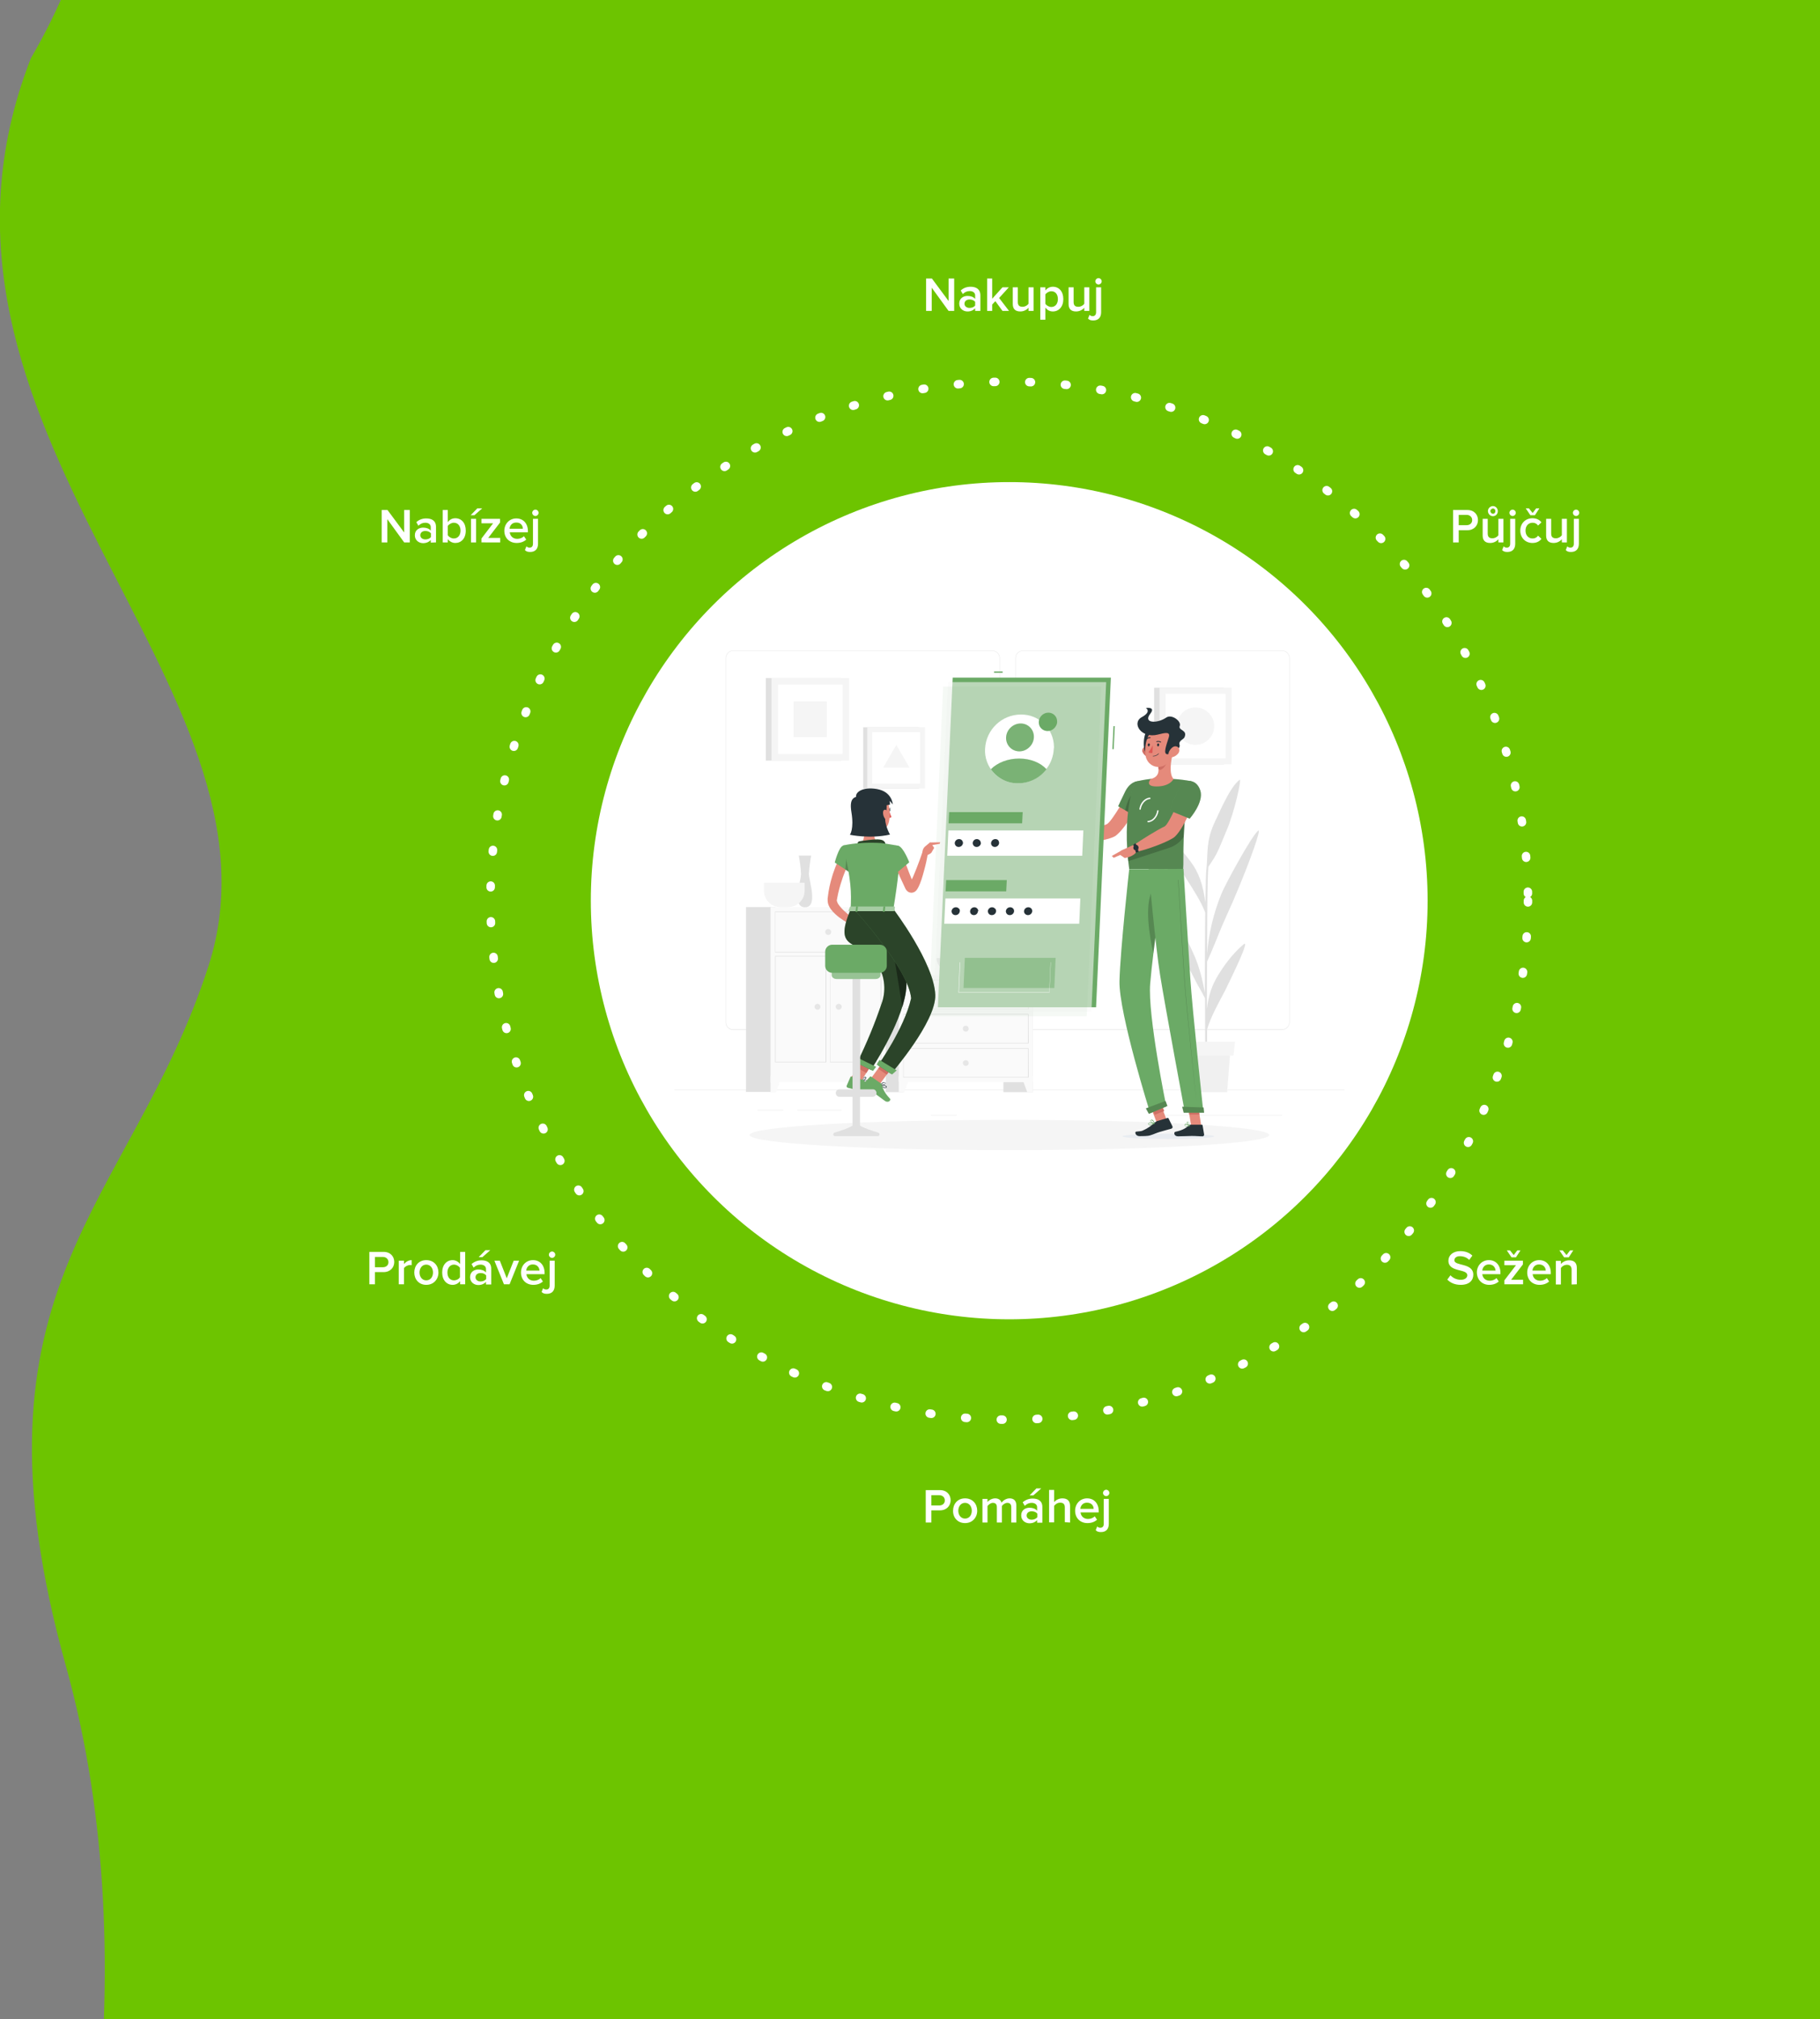 <?xml version="1.0" encoding="utf-8"?>
<!-- Generator: Adobe Illustrator 26.5.0, SVG Export Plug-In . SVG Version: 6.00 Build 0)  -->
<svg version="1.1" id="Vrstva_1" xmlns="http://www.w3.org/2000/svg" xmlns:xlink="http://www.w3.org/1999/xlink" x="0px" y="0px"
	 viewBox="0 0 972.2 1078" style="enable-background:new 0 0 972.2 1078;" xml:space="preserve">
<rect x="0" y="0" width="972.2" height="1078" fill="#808080" stroke="none"/>
<style type="text/css">
	.st0{fill:#6DC400;}
	.st1{fill:#FFFFFF;}
	.st2{fill:none;stroke:#FFFFFF;stroke-width:4.543;stroke-linecap:round;stroke-linejoin:round;stroke-dasharray:0.91,18.17;}
	.st3{clip-path:url(#SVGID_00000165955989458876060690000014466243612748790447_);}
	.st4{fill:#E6E6E6;}
	.st5{fill:#E0E0E0;}
	.st6{fill:#FAFAFA;}
	.st7{fill:#F5F5F5;}
	.st8{fill:#F0F0F0;}
	.st9{fill:#E58A7B;}
	.st10{fill:#6BAA66;}
	.st11{opacity:0.2;enable-background:new    ;}
	.st12{fill:#E8ECF1;}
	.st13{fill:#263238;}
	.st14{fill:#CF6F64;}
	.st15{fill:#DF5753;}
	.st16{opacity:0.56;fill:#FAFAFA;enable-background:new    ;}
	.st17{opacity:7.000000e-02;fill:#6BAA66;enable-background:new    ;}
	.st18{opacity:0.47;fill:#6BAA66;enable-background:new    ;}
	.st19{opacity:0.1;fill:#FFFFFF;enable-background:new    ;}
	.st20{opacity:0.6;enable-background:new    ;}
	.st21{opacity:0.4;enable-background:new    ;}
	.st22{opacity:0.4;fill:#FFFFFF;enable-background:new    ;}
	.st23{opacity:0.3;fill:#FFFFFF;enable-background:new    ;}
</style>
<path class="st0" d="M1002.7-566.5v2178.3c0,0-1041.9,500.1-1102.1,83.5c-11.5-79.8,225.4-479.8,134.6-805.8
	c-56.9-204,34.5-245.3,76.1-373.5c48.5-149.5-172-287.5-94.8-484.9c61.4-105.2,53.4-226,18.6-356.5C0.5-456-99.4-632-99.4-632
	L1002.7-566.5z"/>
<path class="st1" d="M509.7,166v-17.3h-3v12l-8.9-12h-3.1V166h3v-12.4l9,12.4H509.7z M523.7,166v-8.3c0-3.4-2.4-4.6-5.2-4.6
	c-2,0-3.8,0.6-5.3,2l1.1,1.9c1.1-1.1,2.3-1.6,3.7-1.6c1.7,0,2.9,0.9,2.9,2.3v1.9c-0.9-1.1-2.4-1.6-4.1-1.6c-2.1,0-4.4,1.2-4.4,4.1
	c0,2.8,2.3,4.2,4.4,4.2c1.7,0,3.1-0.6,4.1-1.7v1.4H523.7L523.7,166z M517.9,164.4c-1.5,0-2.7-0.9-2.7-2.2c0-1.4,1.1-2.3,2.7-2.3
	c1.2,0,2.4,0.4,3,1.3v1.9C520.3,164,519.1,164.4,517.9,164.4L517.9,164.4z M539,166l-5.3-6.9l5.2-5.7h-3.4l-5.5,6.1v-10.8h-2.7V166
	h2.7v-3.4l1.7-1.8l3.8,5.2L539,166L539,166z M552.1,166v-12.6h-2.7v8.8c-0.7,0.9-1.8,1.6-3.2,1.6c-1.5,0-2.5-0.6-2.5-2.5v-7.9h-2.7
	v8.9c0,2.6,1.3,4,4,4c1.7,0,3.3-0.7,4.4-2v1.7H552.1L552.1,166z M562.4,166.3c3.2,0,5.6-2.5,5.6-6.6s-2.3-6.6-5.6-6.6
	c-1.6,0-3.1,0.8-4,2v-1.7h-2.7v17.3h2.7v-6.5C559.4,165.6,560.8,166.3,562.4,166.3L562.4,166.3z M561.6,163.9
	c-1.3,0-2.6-0.8-3.2-1.7v-5c0.6-0.9,2-1.7,3.2-1.7c2.2,0,3.5,1.7,3.5,4.2C565.1,162.2,563.7,163.9,561.6,163.9z M581.9,166v-12.6
	h-2.7v8.8c-0.7,0.9-1.8,1.6-3.2,1.6c-1.5,0-2.5-0.6-2.5-2.5v-7.9h-2.7v8.9c0,2.6,1.3,4,4,4c1.7,0,3.3-0.7,4.4-2v1.7H581.9L581.9,166
	z M586.8,151.9c0.9,0,1.7-0.8,1.7-1.7s-0.8-1.7-1.7-1.7c-0.9,0-1.7,0.8-1.7,1.7S585.9,151.9,586.8,151.9z M584,171.1
	c2.8,0,4.2-1.7,4.2-4.4v-13.3h-2.7v13.3c0,1.5-0.8,2.1-1.8,2.1c-0.8,0-1.3-0.3-1.7-0.7l-0.8,2C581.9,170.8,582.5,171.1,584,171.1
	L584,171.1z M218.9,289.6v-17.3h-3v12l-8.9-12h-3.1v17.3h3v-12.4l9,12.4H218.9z M232.9,289.6v-8.3c0-3.4-2.4-4.5-5.2-4.5
	c-2,0-3.8,0.6-5.3,2l1.1,1.9c1.1-1.1,2.3-1.6,3.7-1.6c1.7,0,2.9,0.9,2.9,2.3v1.9c-0.9-1.1-2.4-1.6-4.1-1.6c-2.1,0-4.4,1.2-4.4,4.1
	c0,2.8,2.3,4.2,4.4,4.2c1.7,0,3.1-0.6,4.1-1.7v1.4L232.9,289.6L232.9,289.6z M227.2,288c-1.5,0-2.7-0.9-2.7-2.2
	c0-1.4,1.1-2.3,2.7-2.3c1.2,0,2.4,0.4,3,1.3v1.9C229.6,287.6,228.4,288,227.2,288z M239.2,285.8v-5c0.6-0.9,2-1.7,3.2-1.7
	c2.2,0,3.6,1.7,3.6,4.2s-1.4,4.2-3.6,4.2C241.1,287.5,239.8,286.7,239.2,285.8z M239.2,289.6v-1.7c1,1.2,2.4,2,4,2
	c3.2,0,5.6-2.4,5.6-6.6c0-4.1-2.3-6.6-5.6-6.6c-1.6,0-3,0.7-4,2.1v-6.5h-2.7v17.3H239.2z M257.6,271.4H255l-3.6,3.7h2L257.6,271.4z
	 M254.3,289.6V277h-2.7v12.6H254.3z M267.2,289.6v-2.4h-6.4l6.3-8.2v-2h-9.9v2.4h6.2l-6.2,8.1v2.1L267.2,289.6L267.2,289.6z
	 M276,289.9c2,0,3.8-0.6,5.1-1.8l-1.2-1.8c-0.9,0.9-2.3,1.4-3.6,1.4c-2.4,0-3.8-1.6-4-3.5h9.7v-0.6c0-4-2.4-6.8-6.2-6.8
	c-3.7,0-6.4,2.9-6.4,6.6C269.4,287.3,272.2,289.9,276,289.9L276,289.9z M279.3,282.3h-7.1c0.1-1.5,1.2-3.3,3.5-3.3
	C278.3,278.9,279.3,280.8,279.3,282.3L279.3,282.3z M286,275.5c0.9,0,1.7-0.8,1.7-1.7s-0.8-1.7-1.7-1.7c-0.9,0-1.7,0.8-1.7,1.7
	S285.1,275.5,286,275.5z M283.2,294.7c2.8,0,4.2-1.7,4.2-4.4V277h-2.7v13.3c0,1.5-0.8,2.1-1.8,2.1c-0.8,0-1.3-0.3-1.7-0.7l-0.8,2
	C281.1,294.4,281.8,294.7,283.2,294.7L283.2,294.7z M779.2,289.6v-6.5h4.6c3.6,0,5.7-2.5,5.7-5.4s-2-5.4-5.7-5.4h-7.6v17.3
	L779.2,289.6L779.2,289.6z M783.4,280.4h-4.2v-5.5h4.2c1.7,0,3,1.1,3,2.8S785.1,280.4,783.4,280.4L783.4,280.4z M797.5,275.6
	c1.5,0,2.6-1.2,2.6-2.7s-1.2-2.7-2.6-2.7s-2.7,1.2-2.7,2.7C794.9,274.4,796,275.6,797.5,275.6z M797.5,274.3c-0.7,0-1.3-0.6-1.4-1.4
	c0-0.7,0.6-1.3,1.4-1.4c0.8,0,1.3,0.6,1.3,1.4C798.8,273.7,798.3,274.3,797.5,274.3z M803.1,289.6V277h-2.7v8.8
	c-0.7,0.9-1.8,1.6-3.2,1.6c-1.5,0-2.5-0.6-2.5-2.5V277h-2.7v8.9c0,2.6,1.3,4,4,4c1.7,0,3.3-0.7,4.4-2v1.7L803.1,289.6L803.1,289.6z
	 M808,275.5c0.9,0,1.7-0.8,1.7-1.7s-0.8-1.7-1.7-1.7c-0.9,0-1.7,0.8-1.7,1.7S807.1,275.5,808,275.5z M805.2,294.7
	c2.8,0,4.2-1.7,4.2-4.4V277h-2.7v13.3c0,1.5-0.8,2.1-1.8,2.1c-0.8,0-1.3-0.3-1.7-0.7l-0.8,2C803.1,294.4,803.8,294.7,805.2,294.7
	L805.2,294.7z M819.9,275.1l2.4-3.7h-1.7l-1.9,2.5l-2-2.5h-1.7l2.5,3.7H819.9L819.9,275.1z M818.6,289.9c2.4,0,3.9-1,4.8-2.2
	l-1.8-1.7c-0.7,1-1.7,1.5-2.9,1.5c-2.3,0-3.8-1.7-3.8-4.2s1.5-4.2,3.8-4.2c1.2,0,2.2,0.5,2.9,1.5l1.8-1.7c-0.9-1.2-2.4-2.2-4.8-2.2
	c-3.8,0-6.5,2.8-6.5,6.6C812.1,287.1,814.8,289.9,818.6,289.9z M837,289.6V277h-2.7v8.8c-0.7,0.9-1.8,1.6-3.2,1.6
	c-1.5,0-2.5-0.6-2.5-2.5V277h-2.7v8.9c0,2.6,1.3,4,4,4c1.7,0,3.3-0.7,4.4-2v1.7L837,289.6L837,289.6z M841.9,275.5
	c0.9,0,1.7-0.8,1.7-1.7s-0.8-1.7-1.7-1.7c-0.9,0-1.7,0.8-1.7,1.7S841,275.5,841.9,275.5z M839.2,294.7c2.8,0,4.2-1.7,4.2-4.4V277
	h-2.7v13.3c0,1.5-0.8,2.1-1.8,2.1c-0.8,0-1.3-0.3-1.7-0.7l-0.8,2C837.1,294.4,837.7,294.7,839.2,294.7L839.2,294.7z M200.3,685.7
	v-6.5h4.6c3.6,0,5.7-2.5,5.7-5.4s-2-5.4-5.7-5.4h-7.6v17.3L200.3,685.7L200.3,685.7z M204.5,676.6h-4.2v-5.5h4.2c1.7,0,3,1.1,3,2.8
	S206.2,676.6,204.5,676.6L204.5,676.6z M215.8,685.7v-8.6c0.5-0.9,2.1-1.7,3.2-1.7c0.3,0,0.6,0,0.9,0.1v-2.7c-1.6,0-3.1,0.9-4.1,2.1
	v-1.8H213v12.6H215.8z M227.7,686c4,0,6.5-3,6.5-6.6c0-3.6-2.4-6.6-6.5-6.6c-4,0-6.4,3-6.4,6.6C221.3,683,223.7,686,227.7,686z
	 M227.7,683.6c-2.3,0-3.6-2-3.6-4.2c0-2.2,1.3-4.2,3.6-4.2c2.3,0,3.6,2,3.6,4.2C231.3,681.7,230,683.6,227.7,683.6z M248.5,685.7
	v-17.3h-2.7v6.5c-1-1.3-2.5-2.1-4-2.1c-3.2,0-5.6,2.5-5.6,6.6c0,4.1,2.4,6.6,5.6,6.6c1.6,0,3.1-0.8,4-2v1.7H248.5z M242.5,683.6
	c-2.2,0-3.5-1.7-3.5-4.2c0-2.4,1.4-4.2,3.5-4.2c1.3,0,2.6,0.8,3.2,1.7v5C245.2,682.9,243.8,683.6,242.5,683.6L242.5,683.6z
	 M262.4,685.7v-8.3c0-3.4-2.4-4.5-5.2-4.5c-2,0-3.8,0.7-5.3,2l1.1,1.9c1.1-1.1,2.3-1.6,3.7-1.6c1.7,0,2.9,0.9,2.9,2.3v1.9
	c-0.9-1.1-2.4-1.6-4.1-1.6c-2.1,0-4.4,1.2-4.4,4.1c0,2.8,2.3,4.2,4.4,4.2c1.7,0,3.1-0.6,4.1-1.7v1.4H262.4z M256.7,684.2
	c-1.5,0-2.7-0.9-2.7-2.2c0-1.4,1.1-2.3,2.7-2.3c1.2,0,2.4,0.4,3,1.3v1.9C259.1,683.7,257.9,684.2,256.7,684.2L256.7,684.2z
	 M261.9,667.5h-2.6l-3.6,3.7h2L261.9,667.5z M272.2,685.7l5.1-12.6h-2.9l-3.7,9.4l-3.7-9.4h-2.9l5.1,12.6H272.2L272.2,685.7z
	 M284.9,686c2,0,3.8-0.6,5.1-1.8l-1.2-1.8c-0.9,0.9-2.3,1.4-3.6,1.4c-2.4,0-3.8-1.6-4-3.5h9.7v-0.7c0-4-2.4-6.8-6.2-6.8
	c-3.7,0-6.4,2.9-6.4,6.6C278.3,683.4,281.1,686,284.9,686L284.9,686z M288.2,678.4h-7.1c0.1-1.5,1.2-3.3,3.5-3.3
	C287.1,675.1,288.1,676.9,288.2,678.4L288.2,678.4z M294.9,671.6c0.9,0,1.7-0.8,1.7-1.7s-0.8-1.7-1.7-1.7c-0.9,0-1.7,0.8-1.7,1.7
	S294,671.6,294.9,671.6z M292.1,690.8c2.8,0,4.2-1.7,4.2-4.4v-13.3h-2.7v13.3c0,1.5-0.8,2.1-1.8,2.1c-0.8,0-1.3-0.3-1.7-0.7l-0.8,2
	C290,690.5,290.7,690.8,292.1,690.8L292.1,690.8z M780.3,686c4.7,0,6.7-2.5,6.7-5.4c0-6.5-10.1-4.5-10.1-7.7c0-1.3,1.1-2.2,2.9-2.2
	c1.8,0,3.7,0.6,5,2l1.7-2.3c-1.6-1.6-3.8-2.4-6.5-2.4c-3.8,0-6.3,2.2-6.3,5.1c0,6.4,10.1,4.1,10.1,7.8c0,1.1-1,2.4-3.5,2.4
	c-2.4,0-4.3-1.1-5.5-2.4l-1.7,2.3C774.8,684.9,777.1,686,780.3,686L780.3,686z M795.5,686c2,0,3.8-0.6,5.1-1.8l-1.2-1.8
	c-0.9,0.9-2.3,1.4-3.6,1.4c-2.4,0-3.8-1.6-4-3.5h9.7v-0.7c0-4-2.4-6.8-6.2-6.8c-3.7,0-6.4,2.9-6.4,6.6
	C789,683.4,791.8,686,795.5,686L795.5,686z M798.9,678.4h-7.1c0.1-1.5,1.2-3.3,3.5-3.3C797.8,675.1,798.8,676.9,798.9,678.4z
	 M809.8,671.3l2.4-3.7h-1.7l-1.9,2.5l-2-2.5h-1.7l2.5,3.7H809.8L809.8,671.3z M813.6,685.7v-2.4h-6.4l6.3-8.2v-2h-9.9v2.4h6.2
	l-6.2,8.1v2.1H813.6z M822.4,686c2,0,3.8-0.6,5.1-1.8l-1.2-1.8c-0.9,0.9-2.3,1.4-3.6,1.4c-2.4,0-3.8-1.6-4-3.5h9.7v-0.7
	c0-4-2.4-6.8-6.2-6.8c-3.7,0-6.4,2.9-6.4,6.6C815.8,683.4,818.6,686,822.4,686L822.4,686z M825.7,678.4h-7.1
	c0.1-1.5,1.2-3.3,3.5-3.3C824.6,675.1,825.7,676.9,825.7,678.4z M838,671.3l2.4-3.7h-1.7l-1.9,2.5l-2-2.5H833l2.5,3.7H838L838,671.3
	z M842.3,685.7v-8.8c0-2.6-1.4-4-4.1-4c-2,0-3.6,1-4.4,2v-1.7h-2.7v12.6h2.7V677c0.6-0.9,1.8-1.7,3.2-1.7c1.5,0,2.5,0.7,2.5,2.6v7.9
	L842.3,685.7L842.3,685.7z M497.5,812.9v-6.5h4.6c3.6,0,5.7-2.5,5.7-5.4s-2-5.4-5.7-5.4h-7.6v17.3L497.5,812.9L497.5,812.9z
	 M501.7,803.8h-4.2v-5.5h4.2c1.7,0,3,1.1,3,2.8S503.4,803.8,501.7,803.8L501.7,803.8z M515.5,813.2c4,0,6.5-3,6.5-6.6
	c0-3.6-2.4-6.6-6.5-6.6c-4,0-6.4,3-6.4,6.6C509,810.2,511.5,813.2,515.5,813.2z M515.5,810.8c-2.3,0-3.6-2-3.6-4.2
	c0-2.2,1.3-4.2,3.6-4.2c2.3,0,3.6,2,3.6,4.2C519.1,808.9,517.8,810.8,515.5,810.8z M542.9,812.9v-9.1c0-2.5-1.3-3.8-3.6-3.8
	c-1.9,0-3.5,1.2-4.3,2.3c-0.4-1.4-1.6-2.3-3.4-2.3c-1.9,0-3.6,1.2-4.1,2v-1.7h-2.7v12.6h2.7v-8.8c0.6-0.8,1.7-1.7,2.9-1.7
	c1.5,0,2.1,0.9,2.1,2.3v8.2h2.7v-8.8c0.5-0.8,1.7-1.7,2.9-1.7c1.5,0,2.1,0.9,2.1,2.3v8.2H542.9z M556.8,812.9v-8.3
	c0-3.4-2.4-4.5-5.2-4.5c-2,0-3.8,0.7-5.3,2l1.1,1.9c1.1-1.1,2.3-1.6,3.7-1.6c1.7,0,2.9,0.9,2.9,2.3v1.9c-0.9-1.1-2.4-1.6-4.1-1.6
	c-2.1,0-4.4,1.2-4.4,4.1c0,2.8,2.3,4.2,4.4,4.2c1.7,0,3.1-0.6,4.1-1.7v1.4H556.8L556.8,812.9z M551.1,811.4c-1.5,0-2.7-0.9-2.7-2.2
	c0-1.4,1.1-2.3,2.7-2.3c1.2,0,2.4,0.4,3,1.3v1.9C553.4,810.9,552.3,811.4,551.1,811.4L551.1,811.4z M556.2,794.7h-2.6l-3.6,3.7h2
	L556.2,794.7z M571.6,812.9V804c0-2.6-1.4-4-4.1-4c-2,0-3.6,1-4.4,2v-6.5h-2.7v17.3h2.7v-8.8c0.7-0.9,1.8-1.7,3.2-1.7
	c1.5,0,2.5,0.6,2.5,2.5v7.9L571.6,812.9L571.6,812.9z M580.9,813.2c2,0,3.8-0.6,5.1-1.8l-1.2-1.8c-0.9,0.9-2.3,1.4-3.6,1.4
	c-2.4,0-3.8-1.6-4-3.5h9.7v-0.7c0-4-2.4-6.8-6.2-6.8c-3.7,0-6.4,2.9-6.4,6.6C574.3,810.6,577.1,813.2,580.9,813.2L580.9,813.2z
	 M584.2,805.6h-7.1c0.1-1.5,1.2-3.3,3.5-3.3C583.2,802.3,584.2,804.1,584.2,805.6z M590.9,798.8c0.9,0,1.7-0.8,1.7-1.7
	s-0.8-1.7-1.7-1.7c-0.9,0-1.7,0.8-1.7,1.7S590,798.8,590.9,798.8z M588.1,818c2.8,0,4.2-1.7,4.2-4.4v-13.3h-2.7v13.3
	c0,1.5-0.8,2.1-1.8,2.1c-0.8,0-1.3-0.3-1.7-0.7l-0.8,2C586,817.7,586.7,818,588.1,818L588.1,818z"/>
<circle class="st1" cx="539.1" cy="480.9" r="223.5"/>
<circle class="st2" cx="539.1" cy="480.9" r="277.1"/>
<g>
	<defs>
		<rect id="SVGID_1_" x="360.2" y="347.3" width="358" height="266.8"/>
	</defs>
	<clipPath id="SVGID_00000005264557802645939450000000187046035438343579_">
		<use xlink:href="#SVGID_1_"  style="overflow:visible;"/>
	</clipPath>
	<g style="clip-path:url(#SVGID_00000005264557802645939450000000187046035438343579_);">
		<path class="st4" d="M718.2,581.8h-358v0.2h358V581.8z M449.6,592.6h-23.7v0.2h23.7V592.6z M418.4,592.6h-13.7v0.2h13.7V592.6z
			 M511,595.3h-13.7v0.2H511V595.3z M582.6,599.2h-30.9v0.2h30.9V599.2z M545.3,599.2h-4.5v0.2h4.5V599.2z M684.8,595.3h-67.1v0.2
			h67.1V595.3z M529.9,549.9H391.7c-2.3,0-4.1-1.8-4.1-4.1V351.4c0-2.3,1.8-4.1,4.1-4.1h138.3c2.3,0,4.1,1.8,4.1,4.1v194.3
			c0,1.1-0.4,2.1-1.2,2.9C532.1,549.4,531,549.9,529.9,549.9L529.9,549.9z M391.7,347.5c-2.2,0-3.9,1.8-3.9,3.9v194.3
			c0,2.2,1.7,3.9,3.9,3.9h138.3c2.2,0,3.9-1.8,3.9-3.9V351.4c0-2.2-1.8-3.9-3.9-3.9H391.7z M684.8,549.9H546.5
			c-2.3,0-4.1-1.8-4.1-4.1V351.4c0-2.3,1.8-4.1,4.1-4.1h138.3c2.3,0,4.1,1.8,4.1,4.1v194.3C688.9,548,687.1,549.8,684.8,549.9z
			 M546.5,347.5c-2.2,0-3.9,1.8-3.9,3.9v194.3c0,2.2,1.8,3.9,3.9,3.9h138.3c2.2,0,3.9-1.8,3.9-3.9V351.4c0-2.2-1.8-3.9-3.9-3.9
			H546.5z"/>
		<path class="st5" d="M551.7,520.6H536v62.5h15.7V520.6z"/>
		<path class="st6" d="M548.7,583.1h3v-8.5h-6.1L548.7,583.1L548.7,583.1z"/>
		<path class="st5" d="M482.7,520.6H467v62.5h15.7V520.6z"/>
		<path class="st6" d="M551.7,520.6h-71.6v57.2h71.6V520.6z"/>
		<path class="st5" d="M549.1,523.5v15.2h-66.4v-15.2H549.1z M549.4,523.2h-66.9v15.7h67L549.4,523.2L549.4,523.2z"/>
		<path class="st6" d="M483.1,583.1h-3v-8.5h6.1L483.1,583.1z"/>
		<path class="st4" d="M514.3,531c0,0.9,0.7,1.6,1.6,1.6c0.1,0,0.2,0,0.3,0c0.9-0.2,1.4-1,1.2-1.9s-1-1.4-1.9-1.2
			C514.8,529.6,514.3,530.3,514.3,531z"/>
		<path class="st5" d="M549.1,541.7v15.1h-66.4v-15.1H549.1z M549.4,541.4h-66.9v15.7h67L549.4,541.4L549.4,541.4z"/>
		<path class="st4" d="M514.3,549.2c0,0.9,0.7,1.6,1.6,1.6c0.1,0,0.2,0,0.3,0c0.9-0.2,1.4-1,1.2-1.9s-1-1.4-1.9-1.2
			C514.8,547.8,514.3,548.5,514.3,549.2z"/>
		<path class="st5" d="M549.1,559.9V575h-66.4v-15.1H549.1z M549.4,559.6h-66.9v15.7h67L549.4,559.6L549.4,559.6z"/>
		<path class="st4" d="M514.3,567.5c0,0.6,0.4,1.2,1,1.5c0.6,0.2,1.3,0.1,1.7-0.3c0.6-0.6,0.6-1.6,0-2.2c-0.6-0.6-1.6-0.6-2.2,0
			C514.5,566.7,514.3,567.1,514.3,567.5L514.3,567.5z"/>
		<path class="st5" d="M473.1,484.3h-15.7v98.7h15.7V484.3z"/>
		<path class="st6" d="M470.1,583.1h3v-8.5H467L470.1,583.1z"/>
		<path class="st5" d="M414.2,484.3h-15.7v98.7h15.7V484.3z"/>
		<path class="st6" d="M473.1,484.3h-61.5v93.5h61.5V484.3L473.1,484.3z"/>
		<path class="st5" d="M470.4,487v21.2h-56.2V487H470.4z M470.8,486.7h-56.8v21.8h56.8L470.8,486.7L470.8,486.7z M470.4,510.7v56.2
			h-26.8v-56.2L470.4,510.7L470.4,510.7z M470.8,510.4h-27.4v56.8h27.4V510.4L470.8,510.4z M441,510.7v56.2h-26.7v-56.2L441,510.7
			L441,510.7z M441.4,510.4h-27.4v56.8h27.4L441.4,510.4L441.4,510.4L441.4,510.4z"/>
		<path class="st6" d="M414.6,583.1h-3v-8.5h6.1L414.6,583.1z"/>
		<path class="st4" d="M440.8,497.6c0,0.6,0.4,1.2,1,1.5c0.8,0.3,1.7,0,2.1-0.9c0.3-0.8,0-1.7-0.9-2.1c-0.8-0.3-1.7,0-2.1,0.9
			C440.8,497.2,440.8,497.4,440.8,497.6z M446.4,537.5c0,0.6,0.4,1.2,1,1.5c0.8,0.3,1.7,0,2.1-0.9c0-0.1,0.1-0.2,0.1-0.3
			c0.1-0.6-0.1-1.3-0.7-1.6c-0.6-0.4-1.5-0.3-2,0.2C446.6,536.7,446.4,537.1,446.4,537.5z M435.1,537.5c0,0.9,0.7,1.6,1.6,1.6
			c0.1,0,0.2,0,0.3,0c0.9-0.2,1.4-1,1.2-1.9s-1-1.4-1.9-1.2C435.6,536.1,435.1,536.7,435.1,537.5z"/>
		<path class="st5" d="M433.3,456.8h-6.6c0.6,3.2,1,6.5,1.2,9.8c0,3.6-5.1,17.8,2.1,17.8c7.2,0,2.1-14.2,2.1-17.8
			C432.3,463.3,432.7,460,433.3,456.8z"/>
		<path class="st7" d="M408.1,471.3v4.3c0,4.8,3.9,8.7,8.7,8.7h4.3c4.8,0,8.7-3.9,8.7-8.7v-4.3H408.1L408.1,471.3z"/>
		<path class="st5" d="M500.3,511.5c0,5,5.6,9.1,12.5,9.1h6.2c6.9,0,12.5-4.1,12.5-9.1H500.3z M664.3,504.2
			c-3.8,3.1-8.9,8.7-13.7,16.6c-3.2,5.3-5.1,10.7-5.9,18c0-8.2,0-17.1,0.1-25.4c1-2.1,3.1-7.1,4.7-11c5.2-13.1,7.2-16.3,11.8-27.5
			c6.3-15,12.7-32.8,10.8-31.4c-3.7,2.9-18.1,29.7-19.6,33.6c-4.2,10.2-6.8,21.1-7.7,32.1c0-7.9,0.1-15,0.1-20.6
			c0.1-18.1,0.4-24,0.6-25.8c0.6-0.9,1.3-2,1.7-2.6c3.4-4.9,4.7-9,7.8-16.3c4.5-10.3,8.4-28.5,7.2-27.6c-4.7,3.8-8.4,12.1-13.3,22.6
			s-3.5,16.5-4.5,25.5c-0.2,1.8-0.4,8.4-0.5,17.6c-1.3-9.8-3.6-16.3-8-22.1c-5.3-7.2-10.5-12.1-14.3-14.6
			c-3.8-2.5,6.5,15.2,11.5,22.9c4.4,6.9,8.4,13,10.7,19c-0.1,12.5-0.2,28.3-0.2,43c-1.1-6.7-3-13.9-5.4-19.5
			c-3-6.7-7.5-17-11.1-20.5c-0.9-0.8,3.8,19.2,6.8,24.5c3,5.3,5.2,10.3,7.1,13.3c0.4,0.7,1.9,3.4,2.7,5c0,18,0.1,33.8,0.3,39.2h0.8
			c0-1.4-0.1-10.5,0-22.6c1.9-6.6,6.1-14,9.7-20.9C658.2,521.1,668,501.1,664.3,504.2L664.3,504.2z"/>
		<path class="st8" d="M655.5,583.1h-22.4l-1.7-22h25.8L655.5,583.1z"/>
		<path class="st7" d="M658.9,563.6h-29.2l-0.8-7.4h30.8L658.9,563.6z"/>
		<path class="st5" d="M449.2,362h-40.1v44.1h40.1V362z"/>
		<path class="st7" d="M453.6,362h-41.5v44.1h41.5V362z"/>
		<path class="st1" d="M450.1,402.6v-37.1h-34.5v37.1H450.1z"/>
		<path class="st7" d="M441.7,393.6v-19.1h-17.8v19.1H441.7z"/>
		<path class="st5" d="M653.8,367.2h-37.3v40.9h37.3V367.2z"/>
		<path class="st7" d="M657.9,367.2h-38.5v40.9h38.5V367.2z"/>
		<path class="st1" d="M654.7,404.9v-34.5h-32.1v34.5H654.7z"/>
		<path class="st7" d="M638.6,397.7c5.5,0,10-4.5,10-10c0-5.5-4.5-10-10-10c-5.5,0-10,4.5-10,10
			C628.6,393.2,633.1,397.7,638.6,397.7z"/>
		<path class="st5" d="M490.9,388.3h-29.8V421h29.8V388.3z"/>
		<path class="st7" d="M494.1,388.3h-30.8V421h30.8V388.3z"/>
		<path class="st1" d="M491.5,418.4v-27.5h-25.6v27.5H491.5z"/>
		<path class="st7" d="M478.8,397.7l-7,12.1h14L478.8,397.7z M539.2,614.1c76.7,0,138.8-3.6,138.8-8.1c0-4.5-62.2-8.1-138.8-8.1
			s-138.8,3.6-138.8,8.1C400.4,610.5,462.6,614.1,539.2,614.1z"/>
		<path class="st9" d="M610.3,425l-7.1-2.9c0,0-9.4,17.1-12.1,18c-3.7,1.2-11.2,4.4-15.7,5.1c-0.6,0.7-1.6,2.9-1.5,3.8
			c6,2,19.3-0.7,22.1-2.8C602.5,441.3,610.3,425,610.3,425L610.3,425z"/>
		<path class="st10" d="M612.5,421.1c1.3,4.9-5.8,14.7-5.8,14.7l-9.4-5.3c0,0,1.8-4,3.9-8.2C604.6,415.8,611,415.5,612.5,421.1z"/>
		<path class="st11" d="M612.5,421.1c1.3,4.9-5.8,14.7-5.8,14.7l-9.4-5.3c0,0,1.8-4,3.9-8.2C604.6,415.8,611,415.5,612.5,421.1z"/>
		<path class="st11" d="M601,432.7l3.7,2.1l0.7-11.4C603.2,425,601.6,430,601,432.7z"/>
		<path class="st10" d="M606.3,417.4c0,0-7.3,16.3-3.1,46.6h28.8c0.5-4.4-1.1-26,4.4-46.9c-3.2-0.6-6.4-1-9.6-1.2
			c-4.1-0.2-8.2-0.2-12.3,0C611.9,416.2,609.1,416.7,606.3,417.4L606.3,417.4z"/>
		<path class="st11" d="M606.3,417.4c0,0-7.3,16.3-3.1,46.6h28.8c0.5-4.4-1.1-26,4.4-46.9c-3.2-0.6-6.4-1-9.6-1.2
			c-4.1-0.2-8.2-0.2-12.3,0C611.9,416.2,609.1,416.7,606.3,417.4L606.3,417.4z"/>
		<path class="st12" d="M599.6,606.7c0,0.8,10.9,1.4,24.4,1.4s24.5-0.6,24.6-1.4c0-0.8-10.9-1.4-24.4-1.4
			C610.7,605.3,599.7,605.9,599.6,606.7z"/>
		<path class="st9" d="M618.8,586.5l-5.1,2l4.4,11.4l5.1-2L618.8,586.5z M641.7,601.2h-5.4l-2-12.5h5.4L641.7,601.2L641.7,601.2z"/>
		<path class="st13" d="M635.9,600.5h6.1c0.2,0,0.4,0.2,0.4,0.4l0.8,4.8c0,0.2,0,0.5-0.2,0.7c-0.2,0.2-0.4,0.3-0.6,0.3
			c-2.1,0-3.1-0.2-5.8-0.2c-1.6,0-5,0.2-7.3,0.2s-2.4-2.2-1.5-2.4c4.2-0.9,5.8-2.1,7.2-3.4C635.3,600.6,635.6,600.5,635.9,600.5z
			 M618,598.6l5.7-1.7c0.2-0.1,0.4,0,0.5,0.2l2.1,4.3c0.2,0.4,0,0.9-0.4,1.1c0,0-0.1,0-0.1,0.1c-2.1,0.6-3.5,0.9-6.1,1.7
			c-1.8,0.5-3.6,1.4-5.4,1.9c-1.2,0.4-4.1,0.4-5.6,0.4c-2.2,0-2.7-2.3-1.8-2.4c2.4-0.3,2.7-0.1,4-0.8c2.2-1,4.1-2.3,5.8-4
			C617.2,599.1,617.6,598.8,618,598.6z"/>
		<path class="st9" d="M576.3,445.1l-5.9-2.5l-2.4,6.6c2.4,0.4,4.9,0.4,7.3,0L576.3,445.1z"/>
		<path class="st9" d="M566,442.4l-0.2,4.4l2.1,2.4l2.4-6.6L566,442.4L566,442.4z"/>
		<path class="st14" d="M619.6,587.3l-5.1,2l2.3,5.9l5.1-2L619.6,587.3z M639.7,588.7h-5.4l1,6.4h5.4L639.7,588.7z"/>
		<path class="st11" d="M602.3,455.8c0.1,1.3,0.2,2.7,0.4,4l21.4-7c3.4-1,6.3-3.1,8.2-6c0.1-1.9,0.2-3.9,0.4-6
			c0.1-1,0.2-2.1,0.2-3.1c0.1-1.1,0.2-2.2,0.4-3.4L602.3,455.8L602.3,455.8z"/>
		<path class="st1" d="M609.3,432.3l-0.7-0.1c0.4-3.6,3.1-6.4,5.9-6.3v0.7C612.1,426.6,609.7,429.1,609.3,432.3z M613.2,439H613
			v-0.7c2.5,0.1,4.8-2.5,5.2-5.7l0.7,0.1C618.5,436.2,615.9,439,613.2,439z"/>
		<path class="st9" d="M626.5,402.1c-1,3.9-2.2,11.2,0.4,13.8c0,0-1.8,4-9.1,4c-6.7,0-3.1-4-3.1-4c4.5-1.1,4.5-4.3,3.9-7.4
			L626.5,402.1L626.5,402.1z"/>
		<path class="st14" d="M623.3,404.8l-4.7,3.8c0.1,0.7,0.2,1.4,0.3,2.1c1.4,1.4,4.1-2.1,4.4-3.8
			C623.4,406.2,623.4,405.5,623.3,404.8L623.3,404.8z M610.6,402.1c0.7,1.1,1.8,2,3,2.2c1.7,0.4,2.6-1.2,2.1-2.8
			c-0.4-1.4-1.8-3.4-3.6-3c-1.3,0.3-2.1,1.5-1.9,2.8C610.4,401.6,610.5,401.9,610.6,402.1z"/>
		<path class="st13" d="M613.4,389.5c-2.7,1.2-3.6,11.9-0.3,13.4C616.5,404.5,618.5,387.1,613.4,389.5z"/>
		<path class="st9" d="M627.3,396.2c-0.6,5.3-0.7,8.5-3.6,11.2c-2.7,2.7-7,2.8-9.7,0.1c-0.1-0.1-0.3-0.3-0.4-0.4
			c-0.8-1-1.4-2.1-1.6-3.4c-0.9-4.8,0.3-12.7,5.7-14.9c2.3-1,5-0.7,6.9,0.8C626.7,391.3,627.7,393.7,627.3,396.2L627.3,396.2z"/>
		<path class="st13" d="M618.5,392.2c4-1,6.9-1.7,5.8,1.6c-1.4,4.4-3,8.7-0.8,8.9c1.4,0.1,7.4-2.4,6.6-5c-0.7-2.2,2.1-2.9,2.6-4
			c1.9-4.1-3.5-3.6-2.5-6.1s-4.3-6.5-7.2-4.5c-4.7,3.3-12.7,3.2-8.5-2.1c3-3.8-2.4-3-2.4-3s3.3,1.9-2.2,4.9
			C604.3,386,609.6,394.5,618.5,392.2L618.5,392.2z"/>
		<path class="st9" d="M629.5,402.1c-0.8,1.1-2,1.9-3.3,2.2c-1.8,0.4-2.4-1.2-1.8-2.8c0.6-1.4,2.2-3.4,3.9-3
			C630,398.8,630.4,400.7,629.5,402.1L629.5,402.1z"/>
		<path class="st10" d="M603.2,464c0,0-4.8,43.3-5.2,59.8c-0.4,17.1,16.4,70.5,16.4,70.5l8.6-3.6c0,0-10-48.7-8.6-65.5
			c1.5-18.4,7.8-61.1,7.8-61.1H603.2z"/>
		<path class="st11" d="M615.3,475.9c-3.9,8-1.3,23.8,0.8,33.2c0.8-6.6,1.7-13.8,2.6-20.5C618.7,478.4,617.9,470.6,615.3,475.9z"/>
		<path class="st10" d="M622.6,587.8c0,0,1,2.7,1,2.7l-9.9,4.2l-1.6-2.9L622.6,587.8L622.6,587.8z M613.5,464c0,0,3.7,41.2,6.2,56.6
			c2.7,16.9,13.2,73.2,13.2,73.2h9.9c0,0-5.9-54.9-7-71.7c-1.2-18.2-3.6-58.2-3.6-58.2L613.5,464L613.5,464z"/>
		<path class="st10" d="M642.9,591.3c0,0,0.3,2.8,0.3,2.8h-10.9l-0.8-3.2L642.9,591.3z"/>
		<path class="st11" d="M639.1,588C639.1,588,639.1,588,639.1,588C639,588,639,588,639.1,588c-0.1-0.6-5.5-50.2-6.5-65.2
			c-1.1-16.3-3.3-52.5-3.3-52.9c0,0,0,0,0-0.1c0,0,0,0,0.1,0c0,0,0.1,0,0.1,0.1c0,0.4,2.2,36.5,3.3,52.8
			C633.8,537.8,639.1,587.4,639.1,588C639.2,587.9,639.2,588,639.1,588C639.2,588,639.2,588,639.1,588
			C639.2,588,639.1,588,639.1,588L639.1,588L639.1,588z"/>
		<path class="st13" d="M619.2,397.7c0,0.4-0.3,0.8-0.6,0.8c-0.3,0-0.5-0.4-0.5-0.8c0-0.4,0.3-0.8,0.6-0.8
			C619,396.9,619.2,397.3,619.2,397.7L619.2,397.7z M614.2,397.7c0,0.4-0.3,0.8-0.6,0.8c-0.3,0-0.5-0.4-0.5-0.8
			c0-0.4,0.3-0.8,0.6-0.8C614.1,396.9,614.3,397.3,614.2,397.7z"/>
		<path class="st15" d="M615.8,397.9c-0.6,1.3-1.4,2.6-2.3,3.7c0.7,0.7,2.1,0.4,2.1,0.4L615.8,397.9z"/>
		<path class="st13" d="M615.9,403.8C615.9,403.8,615.9,403.8,615.9,403.8c-0.1,0-0.1-0.1-0.1-0.1c0,0,0,0,0,0
			c0-0.1,0.1-0.1,0.1-0.1c1.1,0,2.2-0.5,2.9-1.3c0.1,0,0.1,0,0.2,0c0,0,0,0.1,0,0.1c0,0,0,0.1,0,0.1
			C618.2,403.3,617.1,403.9,615.9,403.8L615.9,403.8z M620,396.4c-0.1,0-0.2,0-0.2,0c-0.5-0.4-1.2-0.4-1.8-0.2c-0.1,0-0.1,0-0.2,0
			c-0.1,0-0.1-0.1-0.1-0.1c-0.1-0.1,0-0.3,0.1-0.3c0.8-0.3,1.6-0.2,2.3,0.2c0.1,0,0.1,0.1,0.1,0.2c0,0.1,0,0.1,0,0.2
			C620.1,396.3,620.1,396.4,620,396.4L620,396.4z M612.3,394.9C612.3,394.9,612.3,394.9,612.3,394.9c-0.2-0.2-0.2-0.3-0.1-0.4
			c0,0,0,0,0,0c0.6-0.6,1.4-1,2.2-0.9c0,0,0.1,0,0.1,0c0.1,0,0.1,0.1,0.1,0.2c0,0.1-0.1,0.3-0.2,0.3c0,0-0.1,0-0.1,0
			c-0.7,0-1.3,0.2-1.7,0.7C612.5,394.9,612.4,395,612.3,394.9z"/>
		<path class="st9" d="M639.3,424.2l-7.4-2c0,0-7.3,18-9.9,19.1c-3.5,1.6-12.4,7.1-16.2,9.8c-0.2,0.9,0,3.3,0.4,3.9
			c6.4-1.2,18.8-5.9,21.4-8.3C633.4,441.2,639.3,424.2,639.3,424.2L639.3,424.2z"/>
		<path class="st10" d="M634.1,601.5c-0.4,0-0.7-0.1-1-0.3c-0.2-0.2-0.3-0.4-0.2-0.7c0-0.2,0.1-0.3,0.2-0.4c0.6-0.3,2.3,0.8,2.5,0.9
			c0,0,0,0,0,0.1c0,0,0,0,0,0.1c0,0.1,0,0.1-0.1,0.1C635,601.4,634.6,601.5,634.1,601.5L634.1,601.5z M633.4,600.4
			c-0.1,0-0.1,0-0.2,0c0,0-0.1,0-0.1,0.1c0,0,0,0.1,0,0.1c0,0.2,0,0.3,0.1,0.5c0.6,0.3,1.3,0.3,1.9,0.1
			C634.6,600.7,634,600.5,633.4,600.4L633.4,600.4L633.4,600.4z"/>
		<path class="st10" d="M635.5,601.3L635.5,601.3c-0.6-0.3-1.6-1.5-1.5-2.1c0-0.2,0.2-0.3,0.4-0.3c0.2,0,0.4,0,0.5,0.2
			c0.6,0.5,0.6,2.1,0.6,2.1c0,0,0,0,0,0.1C635.6,601.3,635.6,601.3,635.5,601.3C635.5,601.3,635.5,601.3,635.5,601.3z M634.5,599.1
			L634.5,599.1c-0.2,0-0.2,0.1-0.2,0.1c-0.1,0.4,0.6,1.3,1.1,1.7c0-0.6-0.2-1.2-0.5-1.7C634.7,599.1,634.6,599.1,634.5,599.1
			L634.5,599.1z M615.1,600.6c-0.4,0.2-0.9,0.2-1.4,0c-0.2-0.1-0.3-0.3-0.3-0.6c0-0.1,0-0.3,0.2-0.4c0.6-0.5,2.9,0,3.2,0.1
			c0,0,0,0,0.1,0c0,0,0,0,0,0.1c0,0,0,0.1,0,0.1c0,0,0,0-0.1,0.1C616.2,600.2,615.6,600.4,615.1,600.6L615.1,600.6z M613.9,599.7
			c-0.1,0-0.2,0.1-0.2,0.1c0,0-0.1,0.1-0.1,0.2c0,0.2,0.1,0.3,0.2,0.4c0.4,0.2,1.3,0,2.4-0.4C615.5,599.7,614.7,599.7,613.9,599.7z"
			/>
		<path class="st10" d="M616.7,600L616.7,600c-0.8-0.1-2.2-1-2.2-1.6c0-0.1,0.1-0.3,0.4-0.5c0.2-0.1,0.5-0.1,0.7,0
			c0.8,0.4,1.2,1.8,1.2,1.8C616.8,599.9,616.8,599.9,616.7,600C616.7,600,616.7,600,616.7,600L616.7,600z M615,598.2L615,598.2
			c-0.3,0.1-0.3,0.2-0.3,0.2c0,0.4,1,1,1.8,1.3c-0.2-0.6-0.5-1.1-1-1.4C615.3,598.2,615.1,598.1,615,598.2z"/>
		<path class="st9" d="M606.4,450.7l-7.5,3.4l-0.9,2.1l2.8,1.9c0,0,5.2-0.6,6.6-3.9L606.4,450.7L606.4,450.7z"/>
		<path class="st13" d="M606.7,455.2c-0.2-1.4-0.6-2.8-1.4-4.1l1.2-0.9c0.9,1.4,1.5,3,1.7,4.7L606.7,455.2L606.7,455.2z"/>
		<path class="st13" d="M608,451.8c0.4,0.7,0.2,1.6-0.4,2c-0.7,0.4-1.6,0.2-2-0.4c-0.4-0.7-0.2-1.6,0.4-2c0.1,0,0.1-0.1,0.2-0.1
			C606.9,450.9,607.6,451.1,608,451.8z"/>
		<path class="st9" d="M593.9,457l1,1l6.7-2.9l-2.7-0.9L593.9,457L593.9,457z"/>
		<path class="st11" d="M622.6,587.8c0,0,1,2.7,1,2.7l-9.9,4.2l-1.6-2.9L622.6,587.8L622.6,587.8z M642.9,591.3c0,0,0.3,2.8,0.3,2.8
			h-10.9l-0.8-3.2L642.9,591.3z"/>
		<path class="st10" d="M641.2,422.1c2,6.3-5.7,15-5.7,15l-10.6-4.3c1.3-3.7,2.7-7.3,4.4-10.8C632.5,415,639.2,415.7,641.2,422.1
			L641.2,422.1z"/>
		<path class="st11" d="M641.2,422.1c2,6.3-5.7,15-5.7,15l-10.6-4.3c1.3-3.7,2.7-7.3,4.4-10.8C632.5,415,639.2,415.7,641.2,422.1
			L641.2,422.1z"/>
		<path class="st10" d="M535.6,358.5H531v0.7h4.6V358.5z M594.8,387.7l-0.6,12.3l0.7,0l0.6-12.3L594.8,387.7L594.8,387.7z
			 M593.4,361.8h-84.5L501,537.8h84.5L593.4,361.8L593.4,361.8z"/>
		<path class="st16" d="M590.9,364.2h-84.5l-7.9,175.9H583L590.9,364.2z"/>
		<path class="st17" d="M588.3,366.6h-84.5L496,542.6h84.5L588.3,366.6z"/>
		<path class="st1" d="M578.7,443.4h-72.1l-0.6,13.5h72.1L578.7,443.4L578.7,443.4z"/>
		<path class="st10" d="M546.3,433.6H507l-0.3,6H546L546.3,433.6z"/>
		<path class="st1" d="M577.1,479.7H505l-0.6,13.5h72.1L577.1,479.7L577.1,479.7z"/>
		<path class="st18" d="M563.9,511.4h-48.5l-0.7,16.1h48.5L563.9,511.4L563.9,511.4z"/>
		<path class="st1" d="M560.6,530h-48.6c0,0,0,0,0-0.1l0.7-16.1c0,0,0,0,0,0c0,0,0,0,0,0c0,0,0,0,0,0c0,0,0,0,0,0h48.5
			c0,0,0,0,0.1,0v0.1L560.6,530C560.7,529.9,560.7,530,560.6,530C560.7,530,560.6,530,560.6,530z M512.2,529.8h48.3l0.7-16h-48.3
			L512.2,529.8z"/>
		<path class="st10" d="M537.8,469.9h-32.4l-0.3,6h32.4L537.8,469.9L537.8,469.9z"/>
		<path class="st1" d="M562.9,399.9c-0.2,3.9-1.6,7.7-4,10.7c-3.6,4.7-9.2,7.5-15.2,7.6c-4.8,0-9.4-1.9-12.7-5.4
			c-3.3-3.5-5.1-8.2-4.8-13c0.5-10.2,8.9-18.3,19.2-18.3c9.6-0.1,17.5,7.6,17.6,17.2C563,399.1,563,399.5,562.9,399.9L562.9,399.9z"
			/>
		<path class="st10" d="M564.7,385.4c0,1-0.4,2-1.1,2.9c-1,1.3-2.5,2-4,2c-1.5,0-3-0.7-3.9-2c-0.6-0.8-0.8-1.8-0.8-2.9
			c0.1-2.7,2.4-4.9,5.1-4.9c2,0,3.7,1.2,4.4,3C564.6,384.1,564.7,384.8,564.7,385.4L564.7,385.4z"/>
		<path class="st13" d="M514.4,450.1c-0.1,1.2-1.1,2.1-2.3,2.1c-0.6,0-1.1-0.2-1.5-0.6c-0.4-0.4-0.6-1-0.6-1.5
			c0.1-1.2,1.1-2.1,2.3-2.1c0.6,0,1.1,0.2,1.5,0.6C514.2,449,514.4,449.6,514.4,450.1L514.4,450.1z M524,450.1
			c-0.1,1.2-1.1,2.1-2.3,2.1c-0.6,0-1.1-0.2-1.5-0.6c-0.4-0.4-0.6-1-0.6-1.5c0.1-1.2,1-2.1,2.2-2.1c1.1,0,2.1,0.9,2.1,2
			C524,450,524,450.1,524,450.1z M533.7,450.1c-0.1,1.2-1.1,2.1-2.3,2.1c-0.9,0-1.6-0.5-1.9-1.3c-0.1-0.3-0.1-0.5-0.1-0.8
			c0.1-1.2,1.1-2.1,2.3-2.1c0.6,0,1.1,0.2,1.5,0.6C533.5,449,533.7,449.6,533.7,450.1L533.7,450.1z M512.7,486.5
			c-0.1,1.2-1.1,2.1-2.3,2.1c-0.6,0-1.1-0.2-1.5-0.6c-0.4-0.4-0.6-1-0.6-1.5c0.1-1.2,1.1-2.1,2.3-2.1c0.6,0,1.1,0.2,1.5,0.6
			C512.6,485.3,512.8,485.9,512.7,486.5z M522.4,486.5c-0.1,1.2-1,2.1-2.2,2.1c-0.9,0-1.6-0.5-1.9-1.3c-0.1-0.3-0.1-0.5-0.1-0.8
			c0.1-1.2,1.1-2.1,2.3-2.1c1.1,0,2,0.9,2.1,2C522.4,486.4,522.4,486.4,522.4,486.5z M532.1,486.5c-0.1,1.2-1.1,2.1-2.3,2.1
			c-0.6,0-1.1-0.2-1.5-0.6c-0.4-0.4-0.6-1-0.6-1.5c0-0.6,0.3-1.1,0.7-1.5c0.4-0.4,1-0.6,1.5-0.6c0.6,0,1.1,0.2,1.5,0.6
			C531.9,485.3,532.1,485.9,532.1,486.5z M541.7,486.5c-0.1,1.2-1.1,2.1-2.3,2.1c-0.6,0-1.1-0.2-1.5-0.6c-0.4-0.4-0.6-1-0.6-1.5
			c0.1-1.2,1.1-2.1,2.3-2.1c0.6,0,1.1,0.2,1.5,0.6C541.5,485.3,541.7,485.9,541.7,486.5z M551.4,486.5c-0.1,1.2-1.1,2.1-2.3,2.1
			c-1.1,0-2.1-0.9-2.1-2c0,0,0-0.1,0-0.1c0.1-1.2,1.1-2.1,2.3-2.1c0.6,0,1.1,0.2,1.5,0.6C551.2,485.3,551.4,485.9,551.4,486.5z"/>
		<path class="st10" d="M549.9,398.9c3-2.9,3.2-7.6,0.4-10.5c-2.8-2.9-7.5-2.8-10.5,0.1c-3,2.9-3.2,7.6-0.4,10.5
			S546.9,401.9,549.9,398.9z M559,410.7c-3.6,4.7-9.2,7.5-15.2,7.5c-5.8,0.1-11.2-2.8-14.5-7.5c3.5-3.5,9-5.7,15.1-5.7
			S555.8,407.2,559,410.7z"/>
		<path class="st19" d="M549.9,398.9c3-2.9,3.2-7.6,0.4-10.5c-2.8-2.9-7.5-2.8-10.5,0.1c-3,2.9-3.2,7.6-0.4,10.5
			S546.9,401.9,549.9,398.9z M559,410.7c-3.6,4.7-9.2,7.5-15.2,7.5c-5.8,0.1-11.2-2.8-14.5-7.5c3.5-3.5,9-5.7,15.1-5.7
			S555.8,407.2,559,410.7z"/>
		<path class="st9" d="M453.6,460.1c-0.7,1.6-1.4,3.1-2,4.7c-0.6,1.6-1.3,3.2-1.8,4.9c-1.1,3.2-2,6.5-2.6,9.9l-0.2,1.1
			c0,0.2,0,0.4,0.1,0.5c0.2,0.6,0.4,1.2,0.8,1.7c0.9,1.3,2,2.5,3.2,3.6c1.3,1.2,2.6,2.3,4,3.3c1.4,1.1,2.8,2.1,4.2,3.1l-1.3,2.5
			c-3.4-1.5-6.6-3.3-9.6-5.5c-1.6-1.2-3-2.5-4.3-4.1c-0.7-0.9-1.3-1.9-1.7-3.1c-0.2-0.7-0.3-1.4-0.3-2.1v-0.9l0.1-0.7
			c0.4-3.7,1.2-7.4,2.3-11c0.5-1.8,1.2-3.5,1.8-5.2c0.7-1.7,1.4-3.4,2.2-5.1L453.6,460.1L453.6,460.1z"/>
		<path class="st9" d="M458.3,492.3l5.1-2.6l-1.3,5.6c0,0-3.5,1-5.1-0.7L458.3,492.3L458.3,492.3z"/>
		<path class="st9" d="M468,490.7l-1.3,4.6l-4.6,0l1.3-5.6L468,490.7L468,490.7z"/>
		<path class="st15" d="M475.1,433.3c0.3,1,0.7,2,1.1,2.9c-0.3,0.3-0.7,0.5-1.1,0.4V433.3z"/>
		<path class="st13" d="M475,433.3c0.3,0,0.5-0.4,0.5-0.8c0-0.5-0.2-0.8-0.5-0.8c-0.3,0-0.5,0.4-0.5,0.8
			C474.4,433,474.7,433.3,475,433.3z"/>
		<path class="st13" d="M474.8,431.7l1.1-0.3C475.9,431.4,475.4,432.2,474.8,431.7z"/>
		<path class="st9" d="M461.1,438.5c0.7,3.3,1.3,9.4-1,11.7c0,0,0.9,3.4,7.1,3.4c6.8,0,3.2-3.4,3.2-3.4c-3.7-0.9-3.6-3.7-3-6.2
			L461.1,438.5z"/>
		<path class="st9" d="M459.3,431c0.3,5.6,0.4,7.9,3.2,10.8c4.2,4.3,11,2.7,12.3-2.9c1.2-5,0.4-13.3-5-15.5c-2.4-1-5.2-0.7-7.3,0.9
			C460.3,425.8,459.1,428.3,459.3,431L459.3,431z"/>
		<path class="st13" d="M459.9,424.7c-2.8,1-6.5,0.3-5.1,8.9c1.5,9.1-0.8,12.1-0.8,12.1s10.6,2.3,21.4-0.1c0,0-3.3-5.8-2.4-10
			c1.2-5.4,0.3-7.4,0.3-7.4S463.8,423.2,459.9,424.7z"/>
		<path class="st9" d="M471.7,433.9c0,1.1,0.3,2.1,0.9,3c0.8,1.2,1.7,0.7,1.9-0.5c0.2-1.1,0-3-0.9-3.7
			C472.5,431.8,471.7,432.6,471.7,433.9L471.7,433.9z"/>
		<path class="st13" d="M457.4,425.6c-0.8-2.3,3-5.7,11.1-4.3s8.4,8.2,8.4,8.2l-1.6-1.9l0.1,2l-8.3,1.6L457.4,425.6L457.4,425.6z"/>
		<path class="st10" d="M458.1,450.6c-0.1-0.7,0.4-1.3,1-1.4c2.5-0.4,8.2-1.3,11.1-0.9c2.1,0.3,2.7,1.5,2.8,2.6c0,0.4-0.1,0.7-0.4,1
			c-0.3,0.3-0.6,0.4-1,0.4l-12.4-0.6C458.7,451.6,458.2,451.2,458.1,450.6z"/>
		<path class="st20" d="M458.1,450.6c-0.1-0.7,0.4-1.3,1-1.4c2.5-0.4,8.2-1.3,11.1-0.9c2.1,0.3,2.7,1.5,2.8,2.6c0,0.4-0.1,0.7-0.4,1
			c-0.3,0.3-0.6,0.4-1,0.4l-12.4-0.6C458.7,451.6,458.2,451.2,458.1,450.6z"/>
		<path class="st9" d="M465.3,575.7l4.6,3.2l7.7-10.5l-4.6-3.2L465.3,575.7L465.3,575.7z M454.5,575.5l4.9,2.8l6.8-11.1l-4.9-2.8
			L454.5,575.5z"/>
		<path class="st14" d="M477.7,568.4l-4,5.4l-4.6-3.2l4-5.4L477.7,568.4z M461.4,564.4l4.9,2.8l-3.5,5.7l-4.9-2.8L461.4,564.4
			L461.4,564.4z"/>
		<path class="st10" d="M469.2,485.5c0,0,18,22.7,14.6,44.4c-2.7,17.5-18.6,41.3-18.6,41.3l-7.4-3.7c5.2-10.5,9.7-21.4,13.4-32.5
			c2.3-7,1.2-14.7-2.9-20.8c-9.1-13.3-23.8-5.4-13.9-28.7L469.2,485.5L469.2,485.5z"/>
		<path class="st20" d="M469.2,485.5c0,0,18,22.7,14.6,44.4c-2.7,17.5-18.6,41.3-18.6,41.3l-7.4-3.7c5.2-10.5,9.7-21.4,13.4-32.5
			c2.3-7,1.2-14.7-2.9-20.8c-9.1-13.3-23.8-5.4-13.9-28.7L469.2,485.5L469.2,485.5z"/>
		<path class="st21" d="M478.1,500.1l-2.6-2.6c0,0.2,5.1,31.5,6.5,40.3c0.8-2.6,1.5-5.2,1.9-7.9C485.5,519.4,482,508.5,478.1,500.1
			L478.1,500.1z"/>
		<path class="st10" d="M477.3,485.5c0,0,21.7,28.6,22.3,45.7c0.5,14.3-23.6,42.1-23.6,42.1l-7-4.5c0,0,14.1-19.7,17.7-35.8
			c-1.4-15.9-30.4-47.4-30.4-47.4L477.3,485.5L477.3,485.5z"/>
		<path class="st20" d="M477.3,485.5c0,0,21.7,28.6,22.3,45.7c0.5,14.3-23.6,42.1-23.6,42.1l-7-4.5c0,0,14.1-19.7,17.7-35.8
			c-1.4-15.9-30.4-47.4-30.4-47.4L477.3,485.5L477.3,485.5z"/>
		<path class="st10" d="M450.4,451.5c-2.3,0.5-4.5,9-4.5,9l9.1,6c0,0,3-6.7,2-9.6C455.8,453.9,453.3,450.8,450.4,451.5L450.4,451.5z
			"/>
		<path class="st11" d="M452.2,456.9l-0.6,7.4l3.4,2.3c0.9-2.1,1.6-4.3,2.1-6.5L452.2,456.9z"/>
		<path class="st10" d="M479.9,451.6c0,0,2.7,0.9-2.7,33.9h-22.8c0.4-9.3,0.4-15-4-34.1c3.2-0.7,6.4-1.1,9.7-1.3
			c3.4-0.2,6.9-0.2,10.4,0C474.9,450.6,479.9,451.6,479.9,451.6L479.9,451.6z"/>
		<path class="st9" d="M482.3,456.9c0.5,1.4,1.1,3,1.6,4.5c0.6,1.5,1.1,3,1.7,4.5l1.8,4.5l0.4,1.1l0.2,0.6l0.1,0.3v0
			c-0.1-0.2-0.3-0.3-0.5-0.5c-0.5-0.3-1.2-0.4-1.7-0.1c-0.3,0.2-0.3,0.2-0.3,0.2c0.1,0,0.1-0.1,0.2-0.2c0.4-0.5,0.7-1.1,1-1.7
			c0.3-0.7,0.7-1.4,1-2.1c0.6-1.4,1.2-2.9,1.8-4.4c0.6-1.5,1.1-3,1.7-4.5l1.6-4.6l2.8,0.7c-0.5,3.3-1.2,6.5-2.1,9.7
			c-0.4,1.6-0.9,3.2-1.4,4.8c-0.3,0.8-0.6,1.6-0.9,2.4c-0.4,0.9-0.8,1.8-1.3,2.6c-0.2,0.3-0.4,0.5-0.6,0.8c-0.4,0.4-0.8,0.7-1.3,0.9
			c-0.9,0.4-2,0.3-2.9-0.2c-0.5-0.3-1-0.8-1.3-1.3c-0.1-0.2-0.2-0.3-0.3-0.5l-0.1-0.3l-0.3-0.6l-0.5-1.1c-0.7-1.5-1.4-3-2.1-4.5
			c-0.6-1.5-1.3-3-1.9-4.6c-0.6-1.6-1.2-3.1-1.7-4.7L482.3,456.9L482.3,456.9z"/>
		<path class="st10" d="M479.9,451.6c2.7,0.7,5.8,8.8,5.8,8.8l-8.2,6.9c0,0-5.3-8.8-4.2-11.7C474.5,452.6,476.4,450.8,479.9,451.6
			L479.9,451.6z"/>
		<path class="st9" d="M494.1,452l2.9-2.4l2,3.1l-1.5,2.6c0,0-2.3,2.1-4.4,1.1C492.4,454.9,492.9,453.1,494.1,452z"/>
		<path class="st9" d="M502.2,449.7l-0.2,0.8l-4.5,0.8l-0.4-1.5L502.2,449.7z"/>
		<path class="st10" d="M476.5,573.7l-8.2-5.3l1.5-2.5l9.2,5.6L476.5,573.7z"/>
		<path class="st13" d="M462.6,577.9c-0.7-0.1-1.4-0.3-2-0.7c0,0-0.1-0.1-0.1-0.1c0-0.1,0-0.1,0.1-0.1c0.2-0.1,2.1-0.7,2.7-0.2
			c0.1,0.1,0.2,0.3,0.2,0.4c0,0.3-0.2,0.5-0.4,0.6C462.9,577.8,462.8,577.9,462.6,577.9L462.6,577.9z M461,577.1
			c0.9,0.5,1.6,0.6,2,0.5c0.2-0.1,0.3-0.2,0.3-0.4c0,0,0-0.1,0-0.1c0,0,0-0.1-0.1-0.1C462.9,576.7,461.8,576.9,461,577.1L461,577.1z
			"/>
		<path class="st13" d="M460.7,577.2C460.6,577.2,460.6,577.2,460.7,577.2c-0.1-0.1-0.1-0.1-0.1-0.1c0,0,0,0,0-0.1
			c0-0.1,0.5-1.6,1.2-2c0.2-0.1,0.4-0.1,0.6,0c0.2,0.1,0.3,0.3,0.3,0.5C462.6,576.1,461.3,577,460.7,577.2L460.7,577.2L460.7,577.2z
			 M462,575.2c-0.1,0-0.1,0-0.2,0.1c-0.4,0.2-0.8,1.1-1,1.6c0.6-0.3,1.5-1,1.5-1.4c0-0.1,0-0.2-0.2-0.2
			C462.2,575.2,462.1,575.2,462,575.2L462,575.2L462,575.2z M472.8,581c-0.8,0-1.9-1-2.5-1.7c0,0,0,0,0-0.1c0,0,0-0.1,0-0.1
			c0,0,0,0,0.1-0.1c0,0,0.1,0,0.1,0c0.3,0,2.8,0.4,3.1,1.1c0.1,0.1,0.1,0.3,0,0.4c-0.1,0.2-0.3,0.4-0.6,0.4H472.8z M470.8,579.4
			c0.9,0.9,1.7,1.4,2.1,1.3c0.2,0,0.3-0.1,0.4-0.3c0-0.1,0-0.1,0-0.2C473.1,579.9,471.8,579.5,470.8,579.4L470.8,579.4z"/>
		<path class="st13" d="M470.8,579.4c-0.2,0-0.3,0-0.5,0c0,0,0,0-0.1,0c0,0,0,0,0-0.1c0,0,0,0,0-0.1c0,0,0,0,0-0.1
			c0,0,1-1.2,1.9-1.3c0.3,0,0.5,0.1,0.7,0.2c0.3,0.2,0.3,0.5,0.2,0.6C472.9,579.1,471.7,579.4,470.8,579.4L470.8,579.4z
			 M470.7,579.1c0.8,0,2.1-0.2,2.2-0.6c0,0,0.1-0.1-0.1-0.3c-0.2-0.1-0.3-0.2-0.5-0.2C471.6,578.2,471.1,578.6,470.7,579.1
			L470.7,579.1z"/>
		<path class="st10" d="M460.9,576.5l-6.1-1.7c-0.2-0.1-0.4,0-0.5,0.2l-2,4.6c-0.1,0.2-0.1,0.5,0,0.7c0.1,0.2,0.3,0.4,0.6,0.5
			c2.1,0.6,3.2,0.7,5.8,1.5c1.6,0.5,4,1.3,6.3,2c2.3,0.6,3-1.6,2.1-2c-4-2.1-4.3-3.6-5.4-5.2C461.5,576.7,461.2,576.5,460.9,576.5
			L460.9,576.5z"/>
		<path class="st10" d="M470.5,578.4l-5.2-3.6c-0.2-0.1-0.4-0.1-0.6,0.1l-3.4,3.7c-0.3,0.4-0.3,0.9,0.1,1.3c0,0,0.1,0,0.1,0.1
			c1.8,1.2,2.8,1.7,5.1,3.3c1.4,1,4.2,3.1,6.1,4.5c1.9,1.3,3.4-0.5,2.7-1.2c-3.1-3.3-3.8-5.4-4.3-7.2
			C471,578.9,470.7,578.7,470.5,578.4z M466.3,571.8l-9.3-4.6l1-2.5l10,4.9L466.3,571.8z M454.1,484.2l-0.8,2
			c-0.1,0.2,0.1,0.3,0.4,0.3h23.7c0.2,0,0.4-0.1,0.4-0.2l0.2-2c0-0.1-0.2-0.3-0.4-0.3h-23.1C454.3,484,454.2,484.1,454.1,484.2
			L454.1,484.2z"/>
		<path class="st22" d="M454.1,484.2l-0.8,2c-0.1,0.2,0.1,0.3,0.4,0.3h23.7c0.2,0,0.4-0.1,0.4-0.2l0.2-2c0-0.1-0.2-0.3-0.4-0.3
			h-23.1C454.3,484,454.2,484.1,454.1,484.2L454.1,484.2z"/>
		<path class="st10" d="M457.8,486.8h-0.6c-0.1,0-0.2-0.1-0.2-0.1l0.3-2.7c0-0.1,0.1-0.1,0.2-0.1h0.6c0.1,0,0.2,0.1,0.2,0.1
			l-0.3,2.7C458.1,486.7,458,486.8,457.8,486.8L457.8,486.8z M472.4,486.8h-0.6c-0.1,0-0.2-0.1-0.2-0.1l0.3-2.7
			c0-0.1,0.1-0.1,0.2-0.1h0.6c0.1,0,0.2,0.1,0.2,0.1l-0.3,2.7C472.6,486.7,472.6,486.8,472.4,486.8L472.4,486.8z"/>
		<path class="st7" d="M457.3,608c10.6,0,19.2-0.6,19.2-1.4s-8.6-1.4-19.2-1.4s-19.2,0.6-19.2,1.4S446.7,608,457.3,608z"/>
		<path class="st5" d="M469,604.7c-3.4-1-7.2-2.3-9.4-3.6l-0.2-0.1v-15.4h6.9c1.1-0.1,1.9-1,1.9-2c0-1.1-0.8-2-1.9-2h-6.8v-70h-4.1
			v70h-6.8c-0.9-0.1-1.7,0.4-2,1.2c-0.2,0.5-0.2,1.1,0,1.6c0.3,0.8,1.1,1.3,2,1.2h6.8V601l-0.2,0.1c-2.3,1.4-6,2.6-9.4,3.6
			c-0.5,0.2-0.8,0.7-0.7,1.2c0.1,0.4,0.5,0.7,1,0.7h22.8c0.6,0,1-0.5,0.9-1.1c0-0.2-0.1-0.3-0.1-0.4
			C469.4,604.9,469.2,604.8,469,604.7L469,604.7z"/>
		<path class="st10" d="M470,504.4h-25.5c-2,0-3.7,1.7-3.7,3.7v7.6c0,2,1.7,3.7,3.7,3.7H470c2,0,3.7-1.7,3.7-3.7v-7.6
			C473.7,506.1,472.1,504.4,470,504.4L470,504.4z M444.3,519.4v1.3c0,1.1,1.2,2,2.6,2h20.8c1.4,0,2.6-0.9,2.6-2v-1.3H444.3z"/>
		<path class="st23" d="M444.3,519.4v1.3c0,1.1,1.2,2,2.6,2h20.8c1.4,0,2.6-0.9,2.6-2v-1.3H444.3z"/>
	</g>
</g>
</svg>
